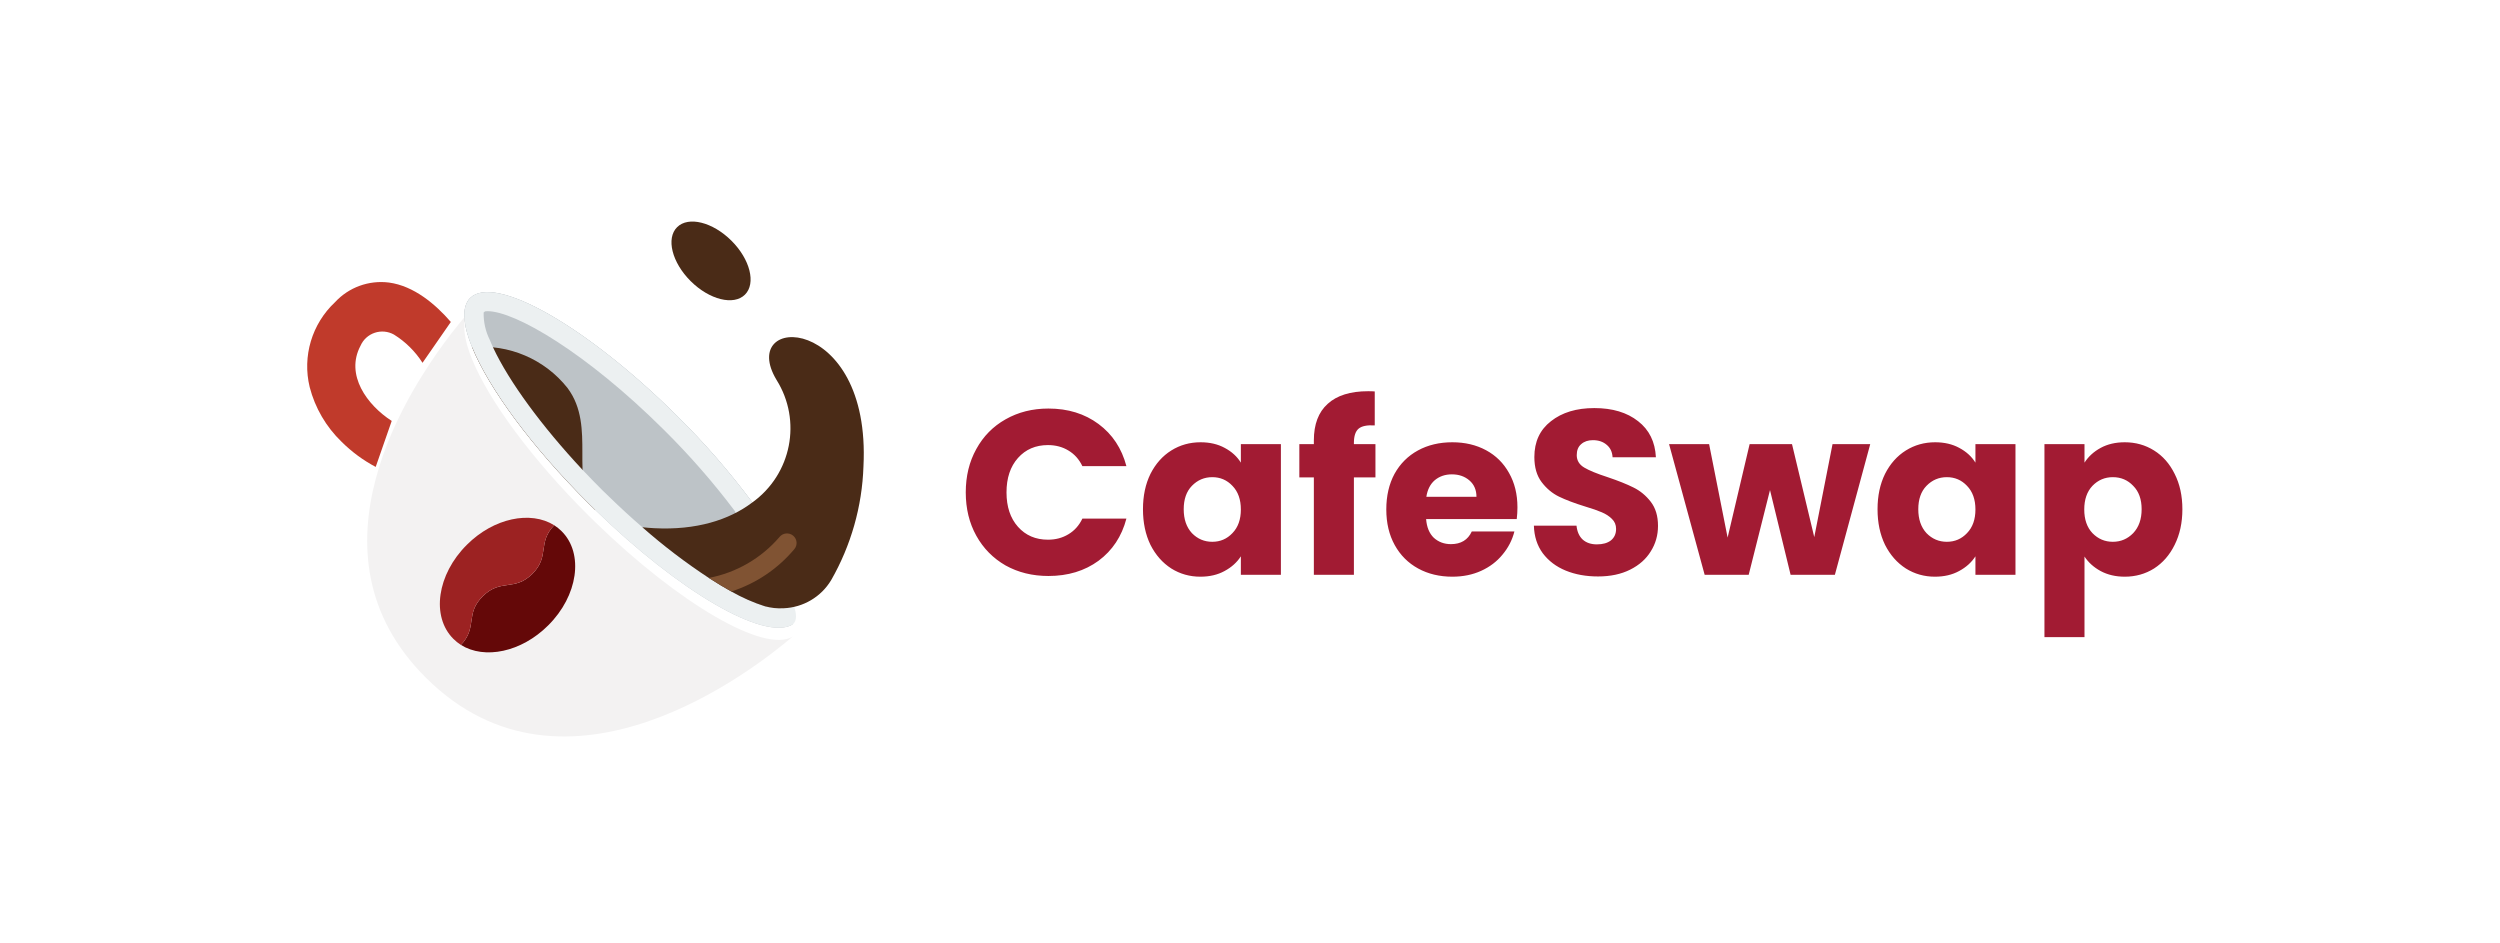 <svg width="822" height="310" viewBox="0 0 822 310" fill="none" xmlns="http://www.w3.org/2000/svg">
<path d="M317.541 161.896C317.541 156.557 318.696 151.809 321.006 147.651C323.316 143.442 326.524 140.182 330.631 137.872C334.789 135.511 339.486 134.33 344.722 134.33C351.139 134.33 356.631 136.024 361.2 139.412C365.769 142.8 368.823 147.42 370.363 153.272H355.887C354.809 151.013 353.269 149.294 351.267 148.113C349.316 146.932 347.083 146.342 344.568 146.342C340.513 146.342 337.227 147.754 334.712 150.577C332.197 153.4 330.939 157.173 330.939 161.896C330.939 166.619 332.197 170.392 334.712 173.215C337.227 176.038 340.513 177.45 344.568 177.45C347.083 177.45 349.316 176.86 351.267 175.679C353.269 174.498 354.809 172.779 355.887 170.52H370.363C368.823 176.372 365.769 180.992 361.2 184.38C356.631 187.717 351.139 189.385 344.722 189.385C339.486 189.385 334.789 188.23 330.631 185.92C326.524 183.559 323.316 180.299 321.006 176.141C318.696 171.983 317.541 167.235 317.541 161.896ZM375.808 167.44C375.808 163.025 376.63 159.15 378.272 155.813C379.966 152.476 382.251 149.91 385.125 148.113C388 146.316 391.208 145.418 394.75 145.418C397.779 145.418 400.423 146.034 402.681 147.266C404.991 148.498 406.762 150.115 407.994 152.117V146.034H421.161V189H407.994V182.917C406.711 184.919 404.914 186.536 402.604 187.768C400.346 189 397.702 189.616 394.673 189.616C391.183 189.616 388 188.718 385.125 186.921C382.251 185.073 379.966 182.481 378.272 179.144C376.63 175.756 375.808 171.855 375.808 167.44ZM407.994 167.517C407.994 164.232 407.07 161.639 405.222 159.74C403.426 157.841 401.218 156.891 398.6 156.891C395.982 156.891 393.749 157.841 391.901 159.74C390.105 161.588 389.206 164.155 389.206 167.44C389.206 170.725 390.105 173.343 391.901 175.294C393.749 177.193 395.982 178.143 398.6 178.143C401.218 178.143 403.426 177.193 405.222 175.294C407.07 173.395 407.994 170.802 407.994 167.517ZM452.247 156.968H445.163V189H431.996V156.968H427.222V146.034H431.996V144.802C431.996 139.515 433.51 135.511 436.539 132.79C439.568 130.018 444.008 128.632 449.86 128.632C450.835 128.632 451.554 128.658 452.016 128.709V139.874C449.501 139.72 447.73 140.079 446.703 140.952C445.676 141.825 445.163 143.39 445.163 145.649V146.034H452.247V156.968ZM498.936 166.824C498.936 168.056 498.859 169.339 498.705 170.674H468.906C469.111 173.343 469.958 175.397 471.447 176.834C472.987 178.22 474.861 178.913 477.068 178.913C480.353 178.913 482.638 177.527 483.921 174.755H497.935C497.216 177.578 495.907 180.119 494.008 182.378C492.16 184.637 489.824 186.408 487.001 187.691C484.178 188.974 481.021 189.616 477.53 189.616C473.321 189.616 469.573 188.718 466.288 186.921C463.003 185.124 460.436 182.558 458.588 179.221C456.74 175.884 455.816 171.983 455.816 167.517C455.816 163.051 456.714 159.15 458.511 155.813C460.359 152.476 462.926 149.91 466.211 148.113C469.496 146.316 473.269 145.418 477.53 145.418C481.688 145.418 485.384 146.291 488.618 148.036C491.852 149.781 494.367 152.271 496.164 155.505C498.012 158.739 498.936 162.512 498.936 166.824ZM485.461 163.359C485.461 161.1 484.691 159.304 483.151 157.969C481.611 156.634 479.686 155.967 477.376 155.967C475.169 155.967 473.295 156.609 471.755 157.892C470.266 159.175 469.342 160.998 468.983 163.359H485.461ZM525.44 189.539C521.488 189.539 517.946 188.897 514.814 187.614C511.683 186.331 509.168 184.431 507.268 181.916C505.42 179.401 504.445 176.372 504.342 172.83H518.356C518.562 174.832 519.255 176.372 520.435 177.45C521.616 178.477 523.156 178.99 525.055 178.99C527.006 178.99 528.546 178.554 529.675 177.681C530.805 176.757 531.369 175.499 531.369 173.908C531.369 172.573 530.907 171.47 529.983 170.597C529.111 169.724 528.007 169.006 526.672 168.441C525.389 167.876 523.541 167.235 521.128 166.516C517.638 165.438 514.789 164.36 512.581 163.282C510.374 162.204 508.475 160.613 506.883 158.508C505.292 156.403 504.496 153.657 504.496 150.269C504.496 145.238 506.319 141.311 509.963 138.488C513.608 135.613 518.356 134.176 524.208 134.176C530.163 134.176 534.963 135.613 538.607 138.488C542.252 141.311 544.203 145.264 544.459 150.346H530.214C530.112 148.601 529.47 147.24 528.289 146.265C527.109 145.238 525.594 144.725 523.746 144.725C522.155 144.725 520.872 145.161 519.896 146.034C518.921 146.855 518.433 148.062 518.433 149.653C518.433 151.398 519.255 152.759 520.897 153.734C522.54 154.709 525.107 155.762 528.597 156.891C532.088 158.072 534.911 159.201 537.067 160.279C539.275 161.357 541.174 162.923 542.765 164.976C544.357 167.029 545.152 169.673 545.152 172.907C545.152 175.987 544.357 178.785 542.765 181.3C541.225 183.815 538.967 185.817 535.989 187.306C533.012 188.795 529.496 189.539 525.44 189.539ZM614.932 146.034L603.305 189H588.752L581.976 161.126L574.969 189H560.493L548.789 146.034H561.956L568.039 176.757L575.277 146.034H589.214L596.529 176.603L602.535 146.034H614.932ZM617.336 167.44C617.336 163.025 618.157 159.15 619.8 155.813C621.494 152.476 623.778 149.91 626.653 148.113C629.527 146.316 632.736 145.418 636.278 145.418C639.306 145.418 641.95 146.034 644.209 147.266C646.519 148.498 648.29 150.115 649.522 152.117V146.034H662.689V189H649.522V182.917C648.238 184.919 646.442 186.536 644.132 187.768C641.873 189 639.229 189.616 636.201 189.616C632.71 189.616 629.527 188.718 626.653 186.921C623.778 185.073 621.494 182.481 619.8 179.144C618.157 175.756 617.336 171.855 617.336 167.44ZM649.522 167.517C649.522 164.232 648.598 161.639 646.75 159.74C644.953 157.841 642.746 156.891 640.128 156.891C637.51 156.891 635.277 157.841 633.429 159.74C631.632 161.588 630.734 164.155 630.734 167.44C630.734 170.725 631.632 173.343 633.429 175.294C635.277 177.193 637.51 178.143 640.128 178.143C642.746 178.143 644.953 177.193 646.75 175.294C648.598 173.395 649.522 170.802 649.522 167.517ZM685.381 152.117C686.665 150.115 688.436 148.498 690.694 147.266C692.953 146.034 695.597 145.418 698.625 145.418C702.167 145.418 705.376 146.316 708.25 148.113C711.125 149.91 713.384 152.476 715.026 155.813C716.72 159.15 717.567 163.025 717.567 167.44C717.567 171.855 716.72 175.756 715.026 179.144C713.384 182.481 711.125 185.073 708.25 186.921C705.376 188.718 702.167 189.616 698.625 189.616C695.648 189.616 693.004 189 690.694 187.768C688.436 186.536 686.665 184.945 685.381 182.994V209.482H672.214V146.034H685.381V152.117ZM704.169 167.44C704.169 164.155 703.245 161.588 701.397 159.74C699.601 157.841 697.368 156.891 694.698 156.891C692.08 156.891 689.847 157.841 687.999 159.74C686.203 161.639 685.304 164.232 685.304 167.517C685.304 170.802 686.203 173.395 687.999 175.294C689.847 177.193 692.08 178.143 694.698 178.143C697.316 178.143 699.549 177.193 701.397 175.294C703.245 173.343 704.169 170.725 704.169 167.44Z" fill="#A21B33"/>
<path d="M123.528 153.525C119.406 151.339 115.631 148.558 112.327 145.272C107.219 140.349 103.582 134.115 101.82 127.261C99.362 117.149 102.54 106.502 110.15 99.365C114.656 94.476 121.267 92.066 127.882 92.9C136.117 93.999 143.248 100.086 148.233 105.86L138.925 119.29C136.53 115.533 133.317 112.358 129.523 110.002C127.598 108.928 125.306 108.714 123.213 109.414C121.121 110.113 119.424 111.661 118.543 113.673C113.431 123.276 120.72 133.191 128.797 138.4L123.528 153.525Z" fill="#C03A2B"/>
<path d="M247.369 165.198C239.796 170.941 228.942 174.392 215.091 173.671C205.026 173.137 199.252 170.878 195.939 167.458C186.852 158.138 196.255 140.44 186.6 127.574C179.111 118.103 167.301 113.057 155.237 114.176C152.492 107.492 151.861 102.189 153.755 99.082C153.755 99.051 153.755 99.051 153.786 99.019V98.988C154.024 98.626 154.299 98.29 154.606 97.984C162.621 90.013 193.068 107.398 222.664 136.8C231.607 145.632 239.866 155.126 247.369 165.198V165.198Z" fill="#BDC3C7"/>
<g filter="url(#filter0_d)">
<path d="M260.589 205.332C248.126 216.001 186.063 264.608 140.093 218.888C119.426 198.366 117.943 174.581 123.528 153.525C124.904 148.36 126.665 143.305 128.797 138.4C131.691 131.789 135.076 125.401 138.925 119.29C142.207 114.019 145.488 109.437 148.233 105.86C150.505 102.91 152.398 100.62 153.754 99.082C151.861 102.189 152.492 107.492 155.237 114.176C160.727 127.637 174.705 146.81 193.636 165.638C194.33 166.328 195.024 166.987 195.718 167.677C223.421 194.663 251.407 210.855 260.589 205.332Z" fill="#F3F2F2"/>
</g>
<path d="M247.369 165.198C239.866 155.126 231.607 145.632 222.664 136.8C193.068 107.398 162.621 90.013 154.606 97.984C154.299 98.29 154.024 98.626 153.786 98.988V99.019C153.755 99.051 153.755 99.051 153.755 99.082C151.861 102.189 152.492 107.492 155.237 114.176C160.727 127.637 174.705 146.81 193.636 165.638C194.33 166.328 195.024 166.987 195.718 167.677C223.421 194.663 251.407 210.855 260.589 205.332L247.369 165.198Z" fill="#BDC3C7"/>
<path d="M244.942 96.877C248.638 93.201 246.641 85.255 240.481 79.129C234.321 73.003 226.331 71.016 222.635 74.692C218.939 78.368 220.937 86.314 227.097 92.44C233.256 98.566 241.246 100.553 244.942 96.877Z" fill="#4A2B17"/>
<path d="M180.226 205.646C171.423 214.432 159.308 216.911 151.546 212.048C157.099 206.242 152.871 201.849 158.708 196.075C164.64 190.145 169.089 194.569 175.052 188.67C180.857 182.865 176.629 178.503 182.214 172.698C183.103 173.267 183.928 173.93 184.675 174.675C192.027 182.018 190.07 195.887 180.226 205.646Z" fill="#640808"/>
<path d="M182.214 172.698C176.63 178.503 180.857 182.865 175.052 188.67C169.089 194.569 164.64 190.145 158.708 196.076C152.871 201.849 157.099 206.242 151.546 212.048C150.657 211.478 149.832 210.815 149.085 210.071C141.702 202.728 143.69 188.858 153.534 179.099C162.337 170.313 174.452 167.834 182.214 172.698V172.698Z" fill="#9C2222"/>
<path d="M195.939 167.458L195.718 167.677C195.024 166.987 194.33 166.328 193.636 165.638C174.705 146.81 160.727 127.637 155.237 114.176C167.301 113.057 179.111 118.103 186.6 127.574C196.255 140.44 186.852 158.138 195.939 167.458V167.458Z" fill="#4A2B17"/>
<path d="M247.369 165.198C239.866 155.126 231.607 145.632 222.664 136.8C193.068 107.398 162.621 90.013 154.606 97.984C154.299 98.29 154.024 98.626 153.786 98.988V99.019C153.755 99.051 153.755 99.051 153.755 99.082C151.861 102.189 152.492 107.492 155.237 114.176C160.727 127.637 174.705 146.81 193.636 165.638C194.33 166.328 195.024 166.987 195.718 167.677C223.421 194.663 251.407 210.855 260.589 205.332C263.835 202.995 259.106 195.009 259.106 195.009L247.369 165.198ZM200.136 163.19L198.085 161.213C195.845 158.985 193.699 156.757 191.554 154.498C178.144 140.158 167.353 125.441 162.147 114.301C161.769 113.454 161.39 112.638 161.075 111.822C159.659 109.01 158.955 105.897 159.024 102.753L159.465 102.377C159.737 102.334 160.011 102.313 160.286 102.314C169.373 102.314 192.752 115.964 218.215 141.256C226.682 149.633 234.528 158.61 241.689 168.117L241.879 168.65L252.038 199.496C243.33 197.142 228.28 188.199 211.21 173.357C207.582 170.25 203.89 166.83 200.136 163.19V163.19Z" fill="#ECF0F1"/>
<path d="M283.905 153.368C283.468 166.51 279.818 179.348 273.272 190.772C269.971 196.257 264.117 199.722 257.695 199.995H257.585C255.535 200.114 253.479 199.892 251.502 199.339C247.661 198.103 243.96 196.473 240.459 194.475C238.155 193.189 235.694 191.714 233.076 190.019C225.401 184.985 218.095 179.417 211.21 173.357C212.441 173.482 213.734 173.608 215.091 173.671C228.942 174.392 239.796 170.941 247.368 165.198C260.261 155.937 263.736 138.327 255.32 124.907C242.162 102.973 286.493 102.659 283.905 153.368V153.368Z" fill="#4A2B17"/>
<path d="M261.188 180.543C255.745 187.046 248.556 191.878 240.459 194.475C238.155 193.189 235.694 191.714 233.076 190.019C242.146 188.288 250.35 183.527 256.329 176.526C257.444 175.192 259.436 175.009 260.778 176.118C262.12 177.227 262.303 179.208 261.188 180.543V180.543Z" fill="#805333"/>
<defs>
<filter id="filter0_d" x="116.733" y="99.082" width="147.856" height="147.072" filterUnits="userSpaceOnUse" color-interpolation-filters="sRGB">
<feFlood flood-opacity="0" result="BackgroundImageFix"/>
<feColorMatrix in="SourceAlpha" type="matrix" values="0 0 0 0 0 0 0 0 0 0 0 0 0 0 0 0 0 0 127 0"/>
<feOffset dy="4"/>
<feGaussianBlur stdDeviation="2"/>
<feColorMatrix type="matrix" values="0 0 0 0 0 0 0 0 0 0 0 0 0 0 0 0 0 0 0.25 0"/>
<feBlend mode="normal" in2="BackgroundImageFix" result="effect1_dropShadow"/>
<feBlend mode="normal" in="SourceGraphic" in2="effect1_dropShadow" result="shape"/>
</filter>
</defs>
</svg>
